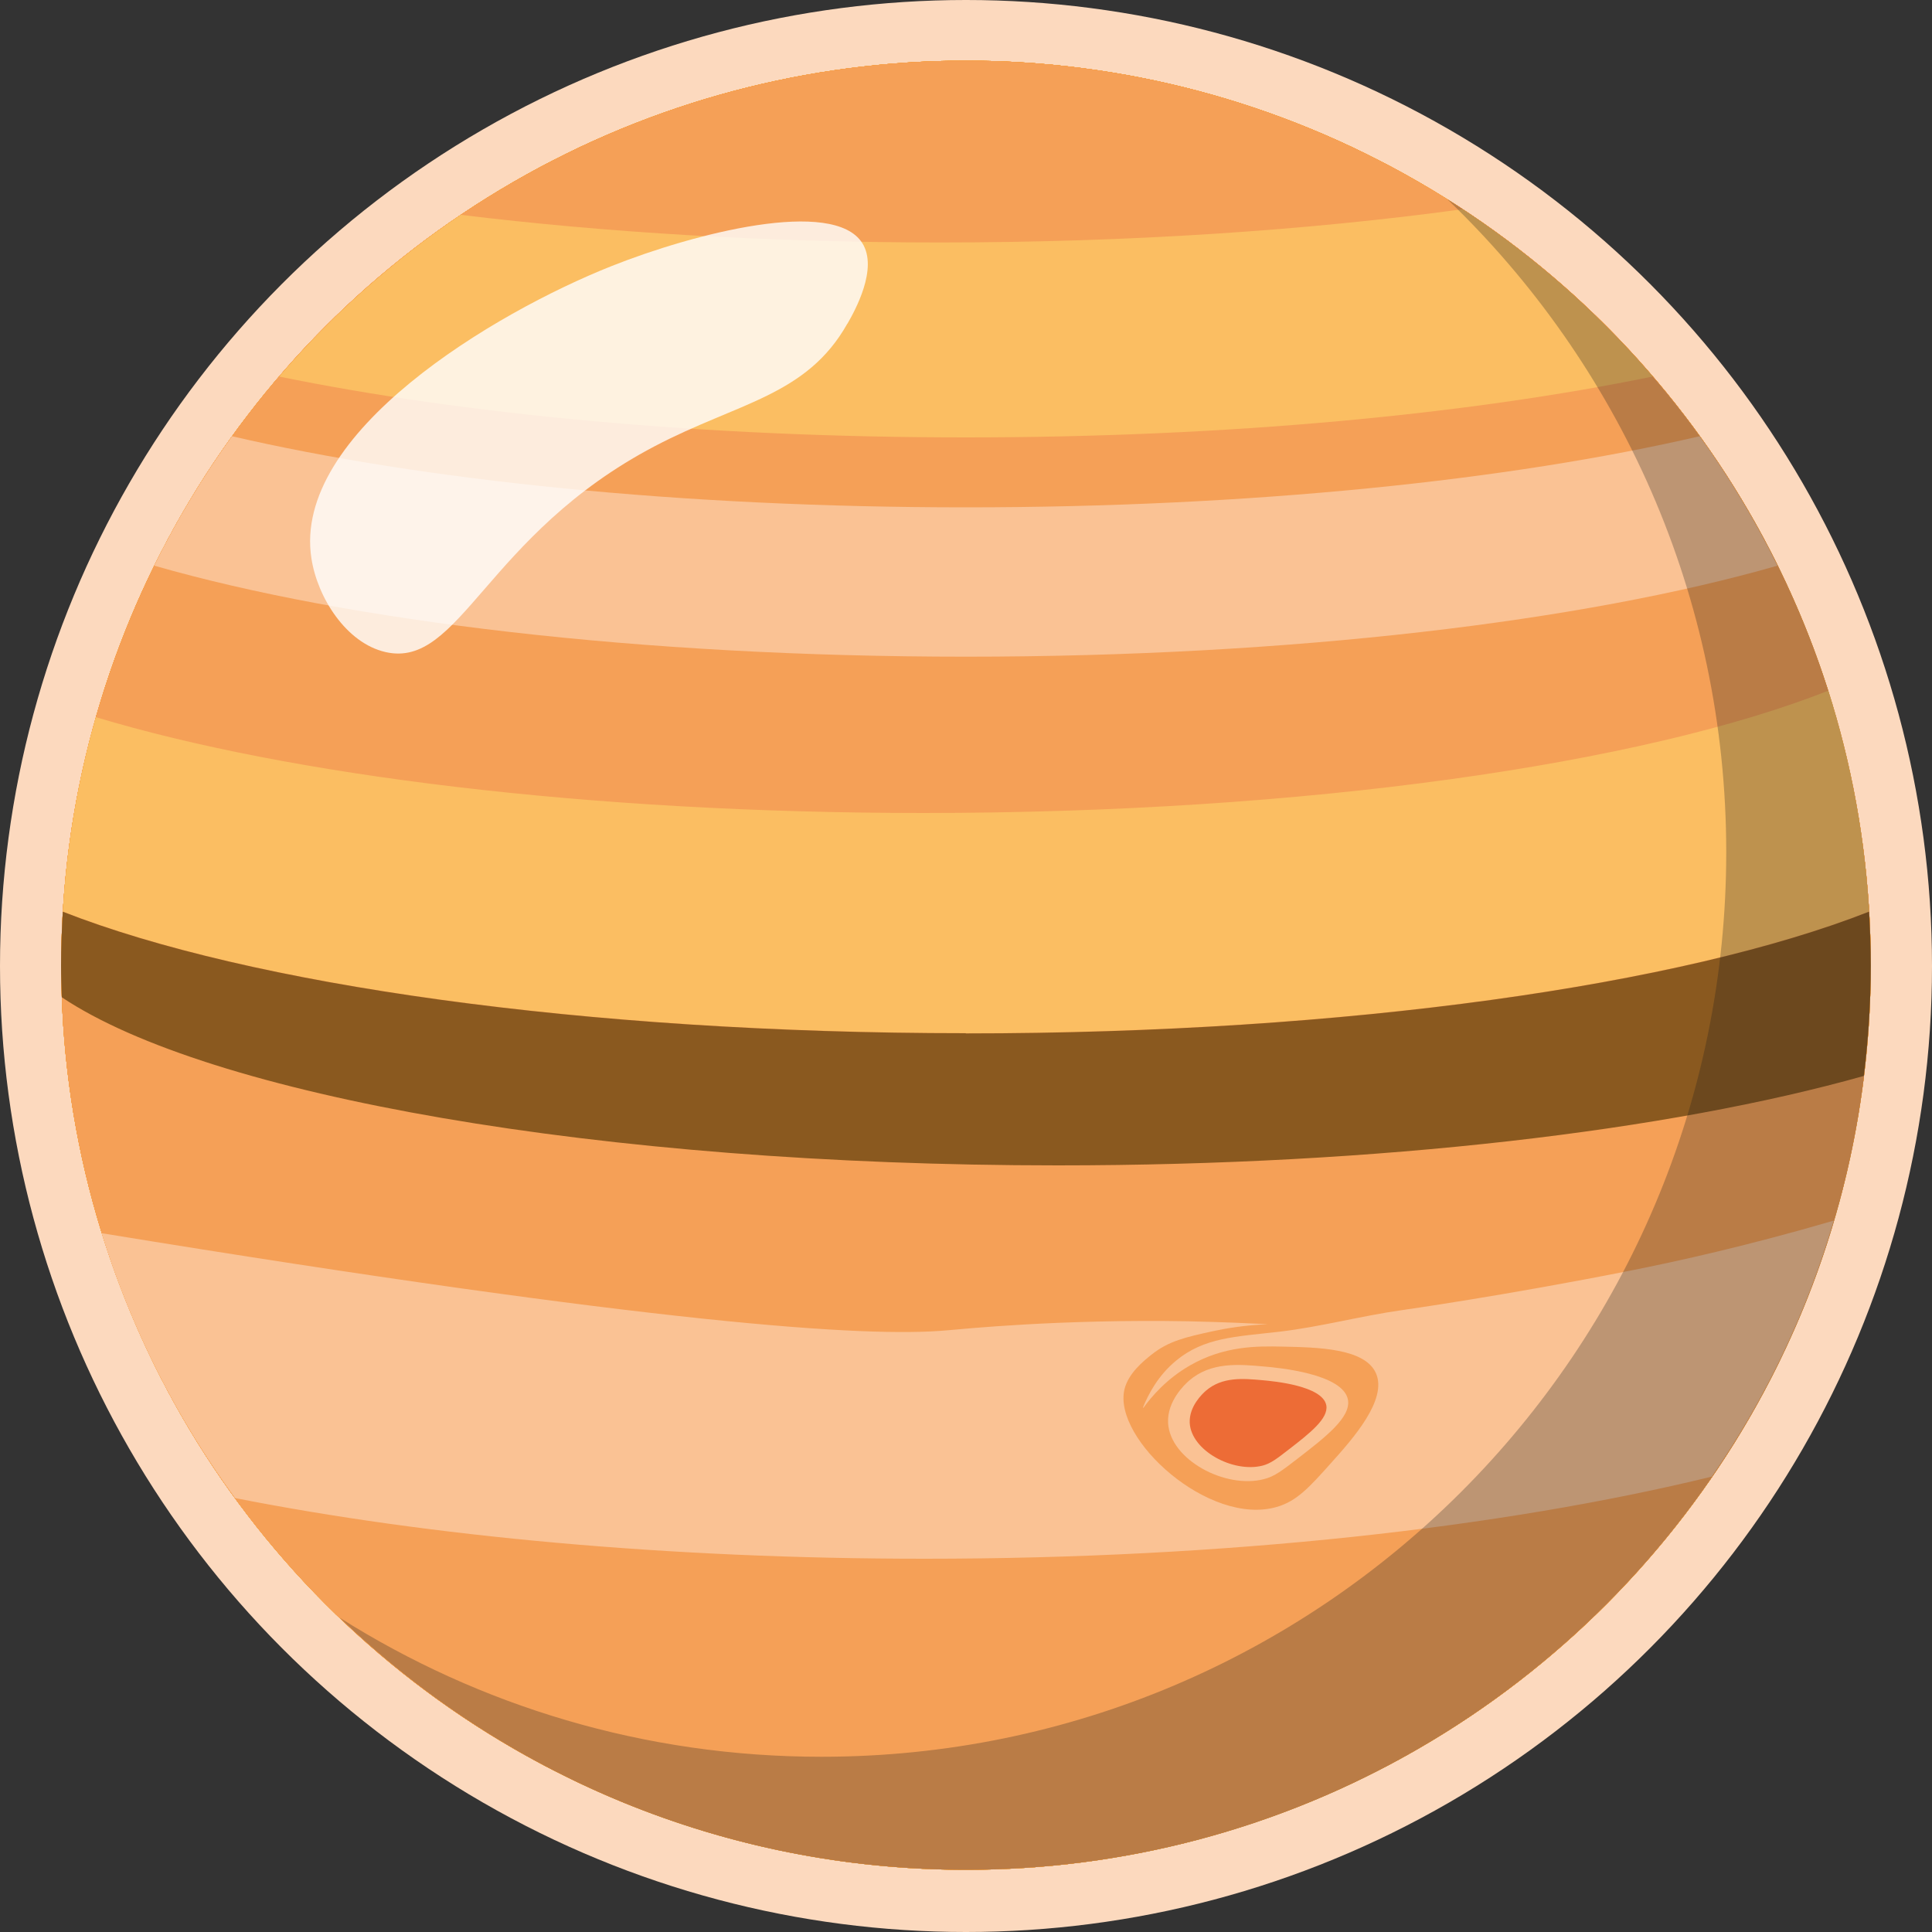 <?xml version="1.0" encoding="UTF-8"?><svg id="a" xmlns="http://www.w3.org/2000/svg" viewBox="0 0 100 100"><rect x="0" y="0" width="100" height="100" fill="#333333" stroke="none"/><defs><style>.b{fill:#fac294;}.c{fill:#ed6c36;}.d{fill:#f59f3b;}.e{fill:#f5a057;}.f{fill:#fbbe62;}.g{fill:#fcd9be;}.h{fill:#8a591f;}.i{fill:#fff;opacity:.8;}.j{fill:#1d1d1b;opacity:.27;}</style></defs><circle class="g" cx="50" cy="50" r="50"/><ellipse class="d" cx="50" cy="49.96" rx="46.83" ry="46.82"/><path class="i" d="M43.86,16.75c-2.11,3.75-5.66,4.08-9.98,6.35-8.74,4.59-10.06,11.54-13.93,10.65-2.04-.47-3.52-2.83-3.83-4.84-1.02-6.49,9.47-12.73,15.54-15.14,4.25-1.69,11.47-3.55,12.97-1.19,.84,1.32-.39,3.52-.77,4.18Z"/><path class="j" d="M74.94,10.34c8.88,8.52,14.41,20.5,14.41,33.77,0,25.86-20.97,46.82-46.83,46.82-9.17,0-17.72-2.64-24.94-7.2,8.42,8.08,19.83,13.05,32.42,13.05,25.86,0,46.83-20.96,46.83-46.82,0-16.69-8.74-31.34-21.89-39.63Z"/><ellipse class="d" cx="50" cy="49.96" rx="46.83" ry="46.82"/><ellipse class="d" cx="50" cy="49.96" rx="46.83" ry="46.82"/><ellipse class="d" cx="50" cy="49.96" rx="46.83" ry="46.82"/><ellipse class="d" cx="50" cy="49.96" rx="46.83" ry="46.82"/><ellipse class="d" cx="50" cy="49.96" rx="46.83" ry="46.82"/><ellipse class="d" cx="50" cy="49.96" rx="46.83" ry="46.82"/><ellipse class="d" cx="50" cy="49.96" rx="46.83" ry="46.82"/><ellipse class="e" cx="50" cy="49.96" rx="46.83" ry="46.82"/><path class="f" d="M50,22.64c13.57,0,25.98-1.19,35.54-3.15-2.86-3.32-6.17-6.25-9.84-8.66-7.98,1.09-17.2,1.72-27.04,1.72-8.93,0-17.36-.52-24.81-1.43-3.5,2.36-6.66,5.18-9.4,8.37,9.57,1.96,21.98,3.15,35.55,3.15Z"/><path class="b" d="M7.99,29.28c10.04,2.88,25.13,4.71,42,4.71s31.97-1.83,42.01-4.71c-1.16-2.35-2.5-4.59-4.03-6.7-9.84,2.28-23.22,3.68-37.98,3.68s-28.14-1.4-37.98-3.68c-1.52,2.11-2.87,4.35-4.03,6.7Z"/><path class="f" d="M49.99,53.48c19.79,0,37.13-2.52,46.75-6.3-.23-3.96-.95-7.79-2.11-11.43-9.6,3.79-26.98,6.33-46.84,6.33-17.35,0-32.8-1.94-42.83-4.96-.92,3.23-1.5,6.59-1.71,10.06,9.62,3.77,26.95,6.29,46.74,6.29Z"/><path class="h" d="M49.99,53.48c-19.79,0-37.12-2.52-46.74-6.29-.05,.92-.09,1.84-.09,2.77,0,.56,.02,1.11,.04,1.66,7.58,5.07,27.79,8.7,51.54,8.7,16.72,0,31.68-1.8,41.73-4.63,.23-1.88,.36-3.78,.36-5.72,0-.93-.04-1.86-.09-2.78-9.62,3.78-26.95,6.3-46.75,6.3Z"/><path class="b" d="M59.18,72.87c.43-.59,1.2-1.5,2.42-2.2,1.77-1.01,3.45-1,4.77-.97,1.88,.04,4.28,.09,4.85,1.38,.6,1.37-1.19,3.38-2.32,4.64-1.12,1.25-1.77,1.98-2.82,2.28-3.5,1.01-8.48-3.51-7.88-6.08,.2-.85,1.02-1.5,1.41-1.81,.88-.7,1.76-.9,3.18-1.21,.69-.15,1.65-.31,2.83-.36-.81-.04-2.27-.11-4.09-.15-6.71-.12-11.69,.4-12.54,.47-4.16,.37-14.86-.31-43.73-5.03,1.54,4.98,3.9,9.6,6.91,13.71,10.05,1.98,22.38,3.14,35.69,3.14,15.64,0,29.91-1.61,40.74-4.25,2.76-4.01,4.91-8.47,6.31-13.25-4.42,1.29-8.06,2.1-10.54,2.59-6.49,1.29-11.79,2.04-11.79,2.04-2.13,.3-4.23,.87-6.37,1.12-2.25,.26-3.88,.29-5.34,1.5-.93,.77-1.43,1.73-1.71,2.42Z"/><path class="b" d="M69.77,72.45c.16,.9-1.12,1.9-2.57,3.02-.82,.63-1.22,.95-1.78,1.09-2.01,.52-4.86-1.01-4.96-2.91-.06-1.13,.87-2,1.09-2.19,1.12-.97,2.56-.85,3.87-.73,.72,.06,4.1,.37,4.35,1.72Z"/><path class="c" d="M68.65,72.74c.12,.68-.85,1.44-1.95,2.29-.62,.48-.93,.72-1.35,.83-1.52,.39-3.69-.77-3.77-2.21-.04-.86,.66-1.51,.83-1.66,.85-.74,1.94-.64,2.94-.55,.55,.05,3.11,.28,3.3,1.3Z"/><path class="i" d="M43.86,16.75c-2.11,3.75-5.66,4.08-9.98,6.35-8.74,4.59-10.06,11.54-13.93,10.65-2.04-.47-3.52-2.83-3.83-4.84-1.02-6.49,9.47-12.73,15.54-15.14,4.25-1.69,11.47-3.55,12.97-1.19,.84,1.32-.39,3.52-.77,4.18Z"/><path class="j" d="M74.94,10.34c8.88,8.52,14.41,20.5,14.41,33.77,0,25.86-20.97,46.82-46.83,46.82-9.17,0-17.72-2.64-24.94-7.2,8.42,8.08,19.83,13.05,32.42,13.05,25.86,0,46.83-20.96,46.83-46.82,0-16.69-8.74-31.34-21.89-39.63Z"/></svg>